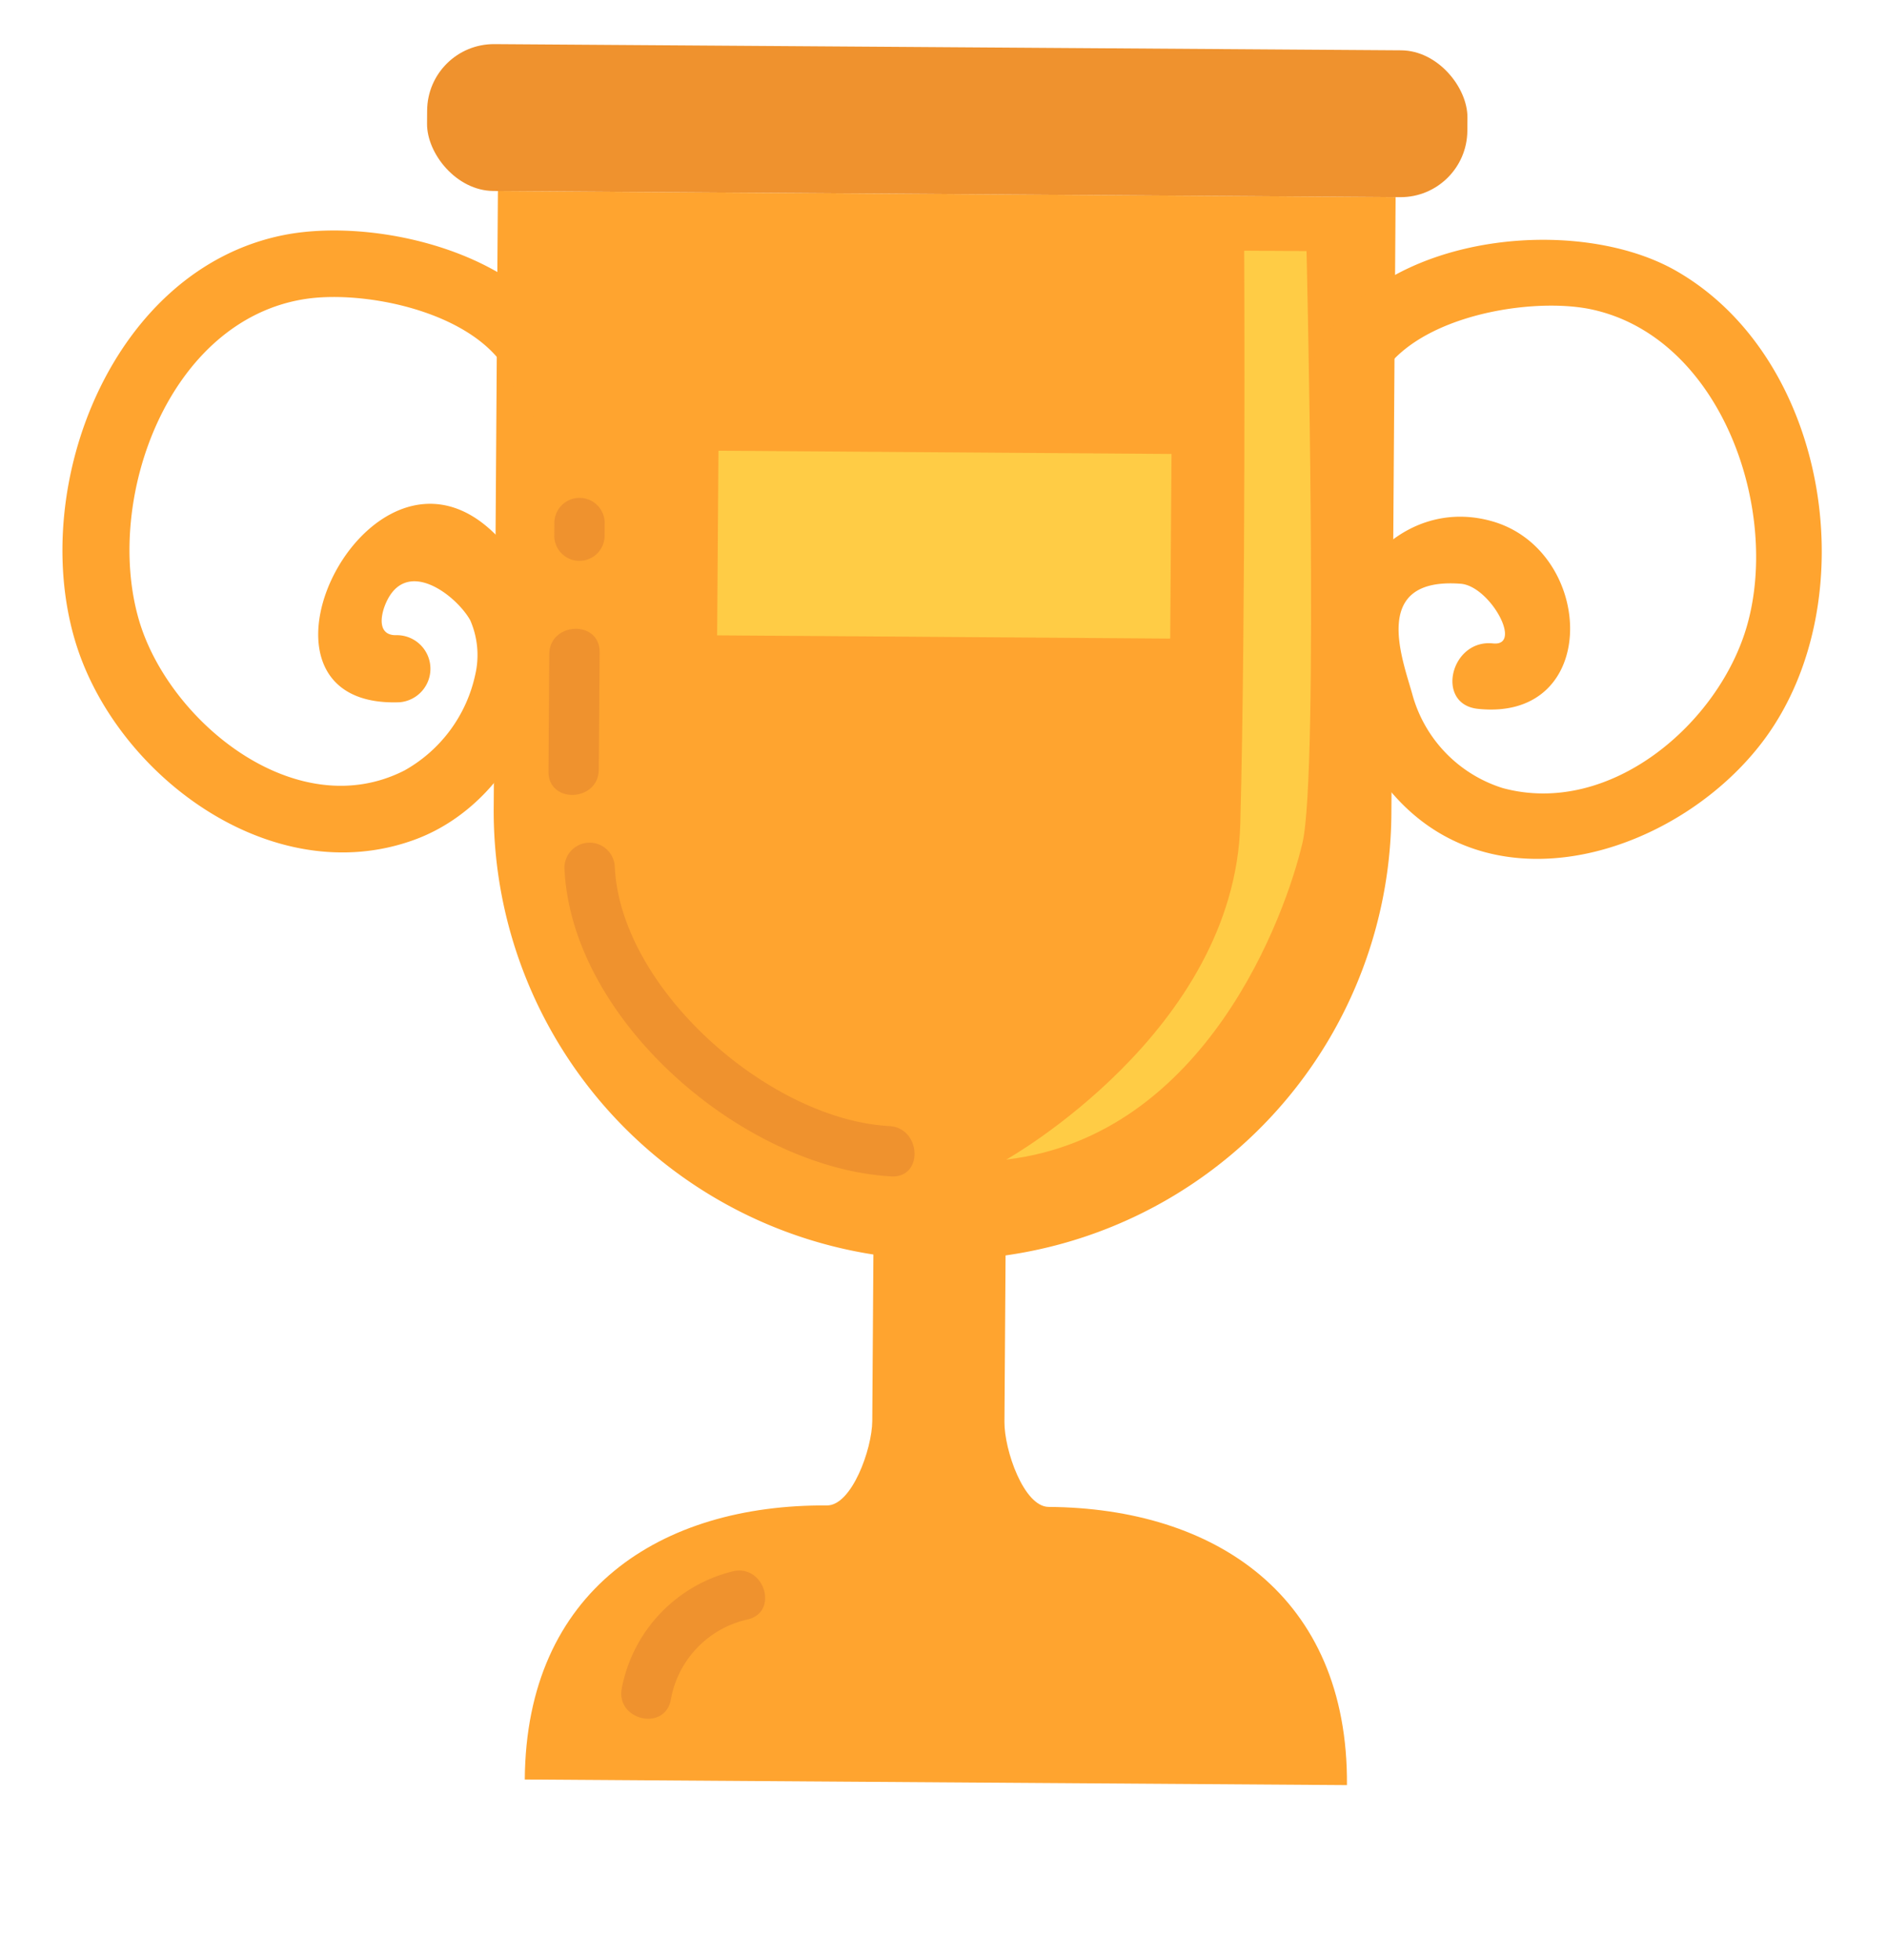 <svg xmlns="http://www.w3.org/2000/svg" width="102.412" height="106.343" viewBox="0 0 102.412 106.343"><defs><style>.a{fill:#ffa42f;}.b{fill:#ef922e;}.c{fill:#ffcc45;}</style></defs><g transform="translate(-305.112 -70.035) rotate(13)"><g transform="translate(322.557 -15.632)"><path class="a" d="M289.328,97.585h0a24.36,24.36,0,0,1-29.09-18.455l-7.306-32.66,47.546-10.636,7.305,32.66A24.36,24.36,0,0,1,289.328,97.585Z" transform="translate(-233.781 -27.213)"/><path class="a" d="M300.111,114.375h0c-1.31.293-3.041-2.46-3.375-3.957L292.727,92.5l-7,1.565,4.009,17.921c.335,1.5-.057,4.725-1.367,5.018h0c-8.783,1.965-14.878,8.14-12.633,18.177l43.546-9.741C317.039,115.4,308.894,112.411,300.111,114.375Z" transform="translate(-235.776 -32.275)"/><g transform="translate(0 22.867)"><path class="a" d="M257.689,56.615c-2.752-5.849-12.423-6.071-17.449-3.793-8.574,3.887-10.4,16.234-6.1,23.908,3.732,6.666,13.5,10.974,20.438,6.44,5.337-3.491,6.7-12.238,1.454-16.461-8.777-7.069-13.512,11.99-3.937,9.386a1.823,1.823,0,0,0-.968-3.512c-1.005.273-1.108-.782-.973-1.536.494-2.756,3.638-1.29,4.672-.152a4.711,4.711,0,0,1,.932,2.834,7.846,7.846,0,0,1-2.581,5.919c-5.076,4.245-13.105.26-15.892-4.756-3.307-5.953-2.066-16.188,4.9-18.965,3.379-1.345,10.5-1.423,12.358,2.526,1,2.12,4.139.273,3.145-1.838Z" transform="translate(-231.902 -51.478)"/></g><g transform="translate(64.238 8.613)"><path class="a" d="M306.085,46.776c.061-4.443,6.988-7.372,10.609-7.4,7.137-.059,12.351,8.241,12.021,14.811-.277,5.506-4.89,11.8-10.929,11.58a7.368,7.368,0,0,1-5.9-3.794c-.926-1.728-3.753-5.742,1.175-6.495,1.57-.24,4.085,2.559,2.437,2.76-2.3.28-2.325,3.925,0,3.643,6.708-.817,4.273-9.8-1.54-10.09-4.489-.224-7.284,4.058-6.661,8.194a11.785,11.785,0,0,0,4.878,7.527c6.961,4.9,15.848-.634,18.843-7.511,3.712-8.526-1.182-20.9-10.358-23.688-6.624-2.011-18.11,2.386-18.221,10.465-.032,2.344,3.611,2.346,3.643,0Z" transform="translate(-302.442 -35.826)"/></g><rect class="b" width="56.461" height="7.968" rx="3.625" transform="translate(13.634 12.325) rotate(-12.609)"/><rect class="c" width="24.588" height="10.017" transform="matrix(0.976, -0.218, 0.218, 0.976, 33.984, 30.294)"/><path class="c" d="M300.222,40.16s7.018,27.358,7.008,31.327-1.488,16.663-11.8,20.37c0,0,10.519-9.554,8.278-20.617S296.922,40.9,296.922,40.9Z" transform="translate(-237.577 -27.6)"/><g transform="translate(30.879 52.555)"><path class="b" d="M265.867,85.769c2.2,7.961,13.126,13.677,21.049,12.3,1.728-.3,1-2.934-.727-2.634-6.454,1.125-15.917-3.993-17.688-10.388a1.367,1.367,0,0,0-2.635.726Z" transform="translate(-265.81 -84.078)"/></g><g transform="translate(27.483 41.409)"><path class="b" d="M266.145,79.04q-.7-3.112-1.392-6.222c-.383-1.715-3.018-.989-2.635.727q.7,3.11,1.392,6.221c.384,1.715,3.019.989,2.635-.726Z" transform="translate(-262.081 -71.839)"/></g><g transform="translate(26.166 34.452)"><path class="b" d="M263.455,65.866q-.074-.333-.149-.667a1.366,1.366,0,1,0-2.634.726l.148.667a1.366,1.366,0,0,0,2.635-.726Z" transform="translate(-260.635 -64.2)"/></g><g transform="translate(43.971 89.206)"><path class="b" d="M282.925,132.028a5.425,5.425,0,0,1,3.088-5.188c1.574-.783.192-3.141-1.379-2.359a8.107,8.107,0,0,0-4.441,7.547c.072,1.752,2.8,1.761,2.732,0Z" transform="translate(-280.187 -124.325)"/></g></g></g></svg>